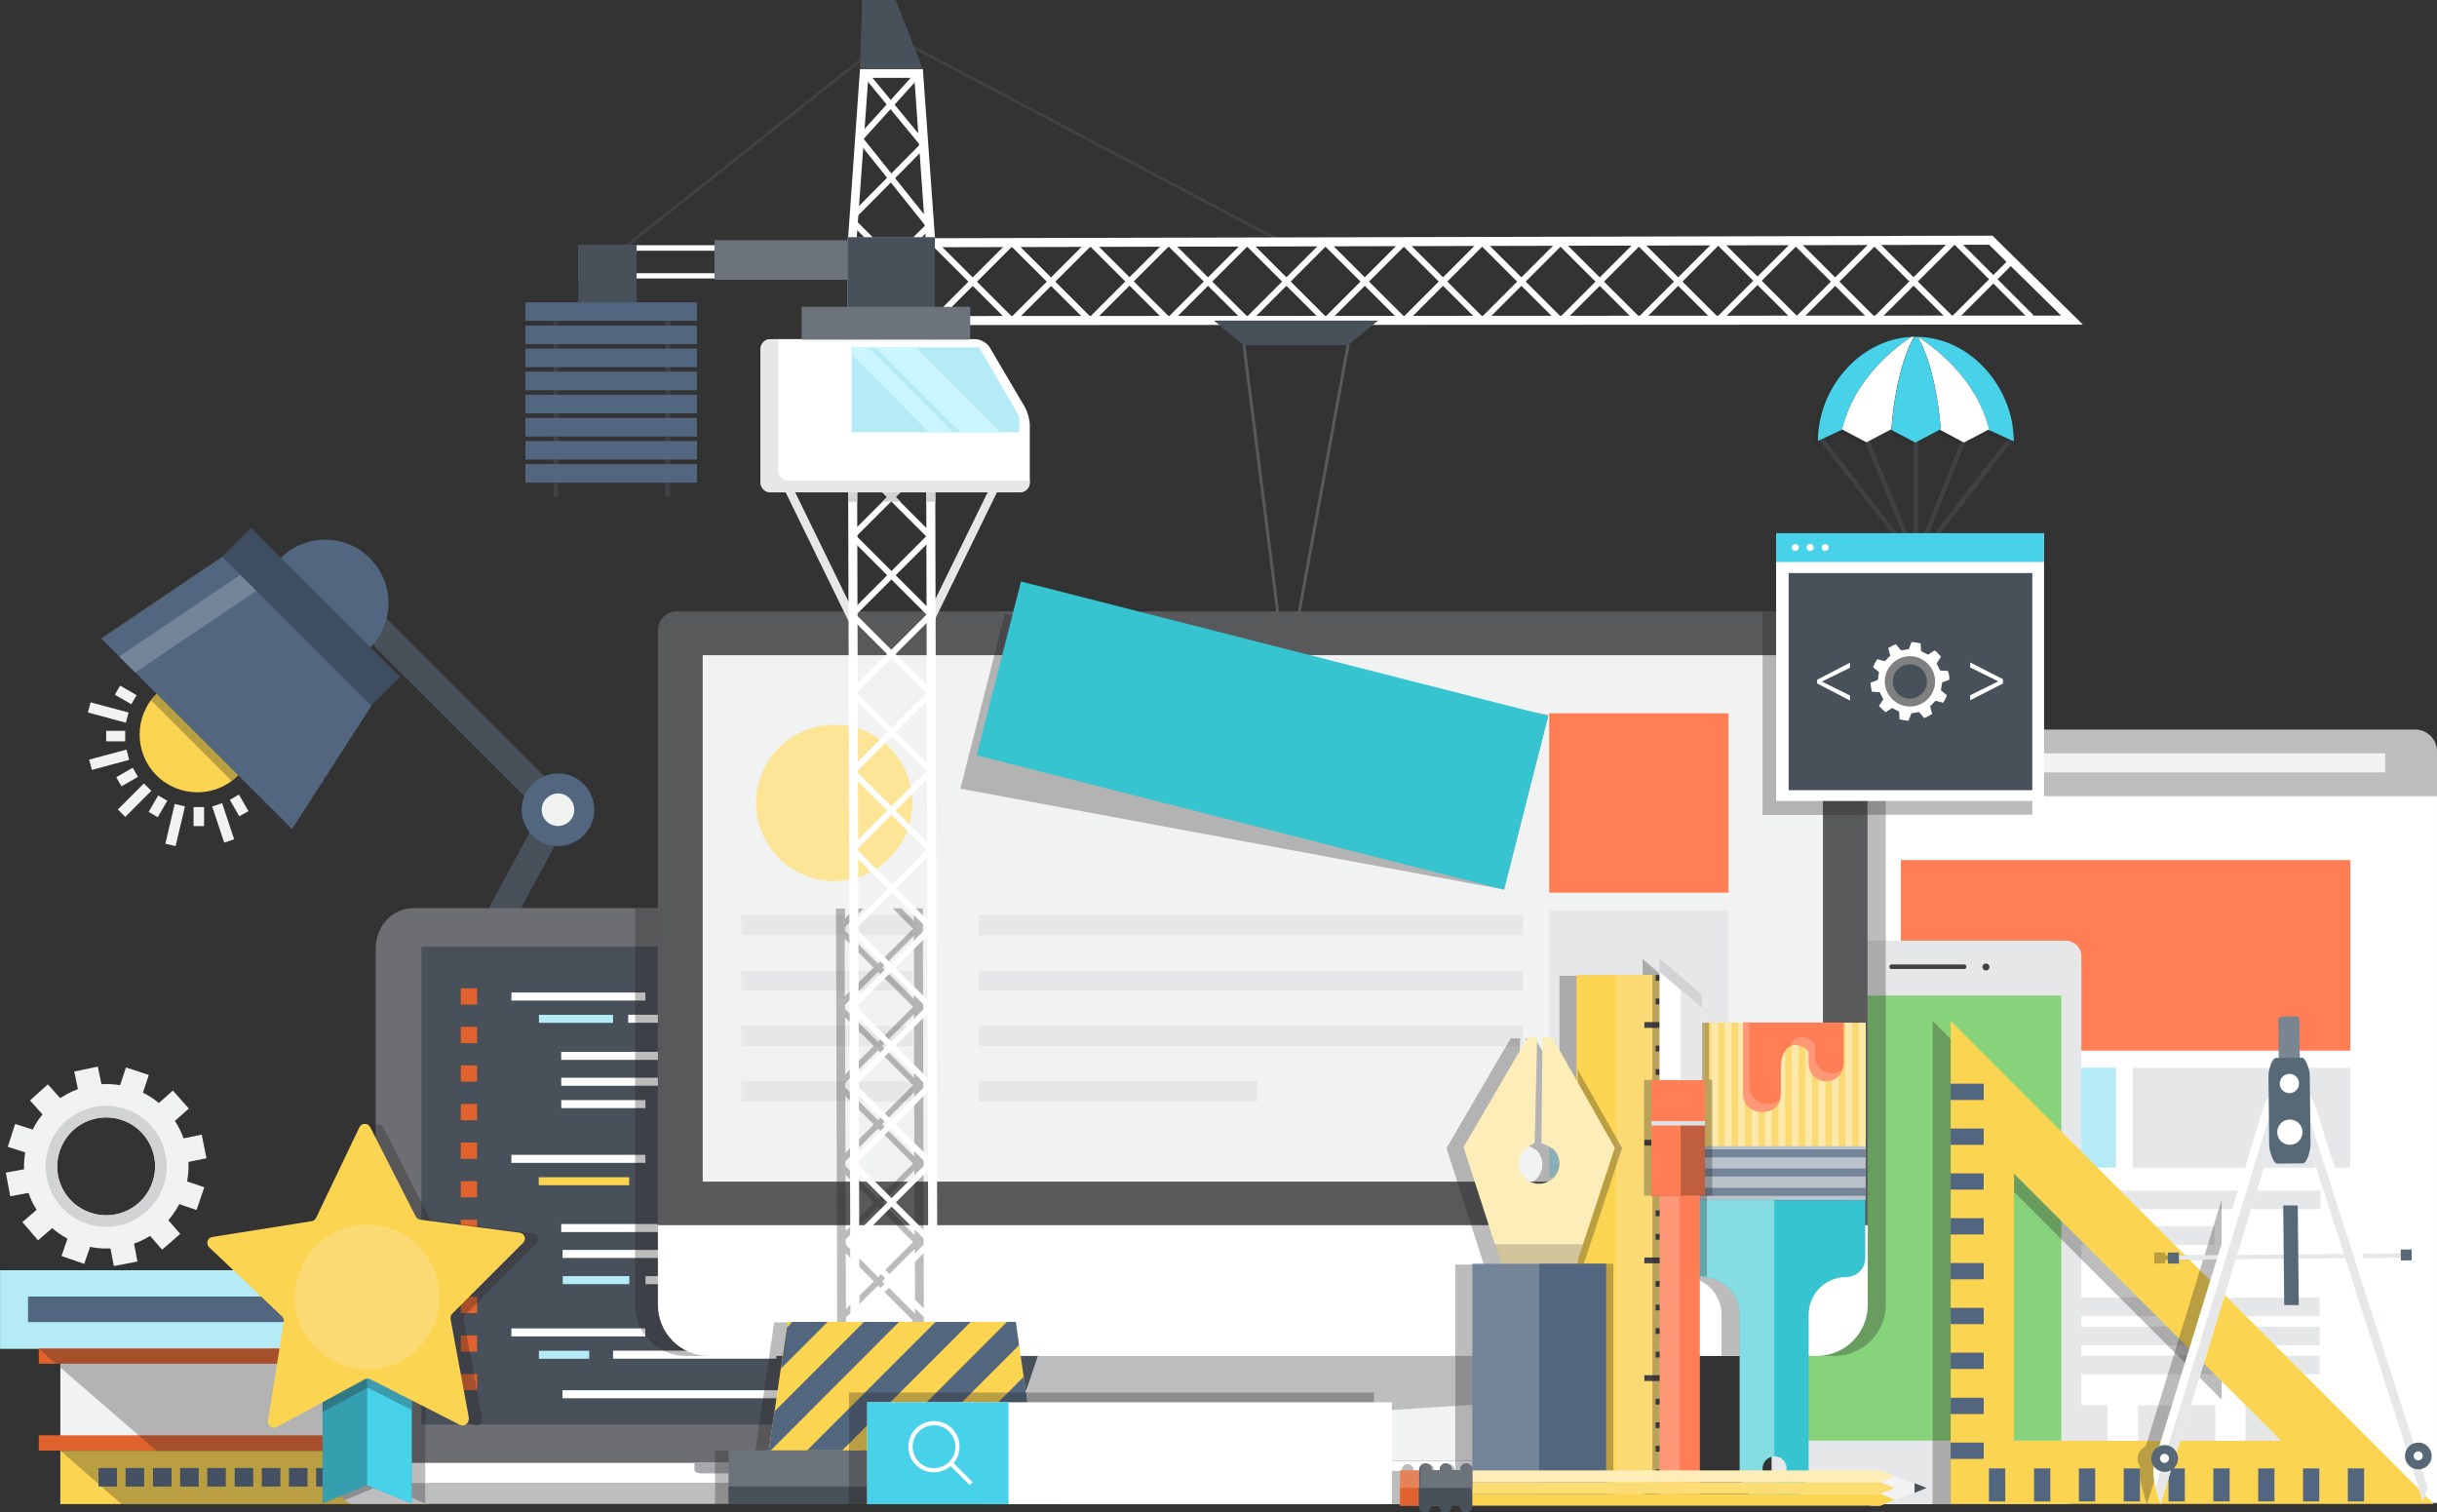 <?xml version="1.0" encoding="utf-8"?>
<!-- Generator: Adobe Illustrator 22.0.1, SVG Export Plug-In . SVG Version: 6.00 Build 0)  -->
<svg version="1.1" id="图层_1" xmlns="http://www.w3.org/2000/svg" xmlns:xlink="http://www.w3.org/1999/xlink" x="0px" y="0px"
	 viewBox="0 0 973.1 603.9" style="enable-background:new 0 0 973.1 603.9;" xml:space="preserve">
<rect x="0" y="0" width="973.1" height="603.9" fill="#333333" stroke="none"/>
<style type="text/css">
	.st0{fill:#FFFFFF;}
	.st1{fill:#BCBEC0;}
	.st2{fill:#FF7E55;}
	.st3{fill:#B4EBF7;}
	.st4{fill:#E6E7E8;}
	.st5{fill:#E0632F;}
	.st6{fill:#FBD451;}
	.st7{fill:#53667F;}
	.st8{fill:#F1F2F2;}
	.st9{fill:#485059;}
	.st10{opacity:0.3;fill:#231F20;}
	.st11{fill:#758599;}
	.st12{fill:#3E4D5F;}
	.st13{fill:#87D37C;}
	.st14{fill:#414042;}
	.st15{fill:#6D6E71;}
	.st16{fill:#A7A9AC;}
	.st17{fill:#58595B;}
	.st18{fill:#FDE597;}
	.st19{fill:#D1D3D4;}
	.st20{fill:#6D737A;}
	.st21{fill:#CCF6FF;}
	.st22{fill:#36C4D0;}
	.st23{fill:#FBDA73;}
	.st24{fill:#FDE9AB;}
	.st25{fill:#BAC2CC;}
	.st26{fill:#86DCE3;}
	.st27{fill:#FF9877;}
	.st28{fill:#FDEEB9;}
	.st29{opacity:0.2;fill:#231F20;}
	.st30{fill:#BF5F40;}
	.st31{fill:#DDE0E5;}
	.st32{fill:#FCDD74;}
	.st33{fill:#E68259;}
	.st34{fill:#359EAF;}
	.st35{fill:#47D2E9;}
	.st36{fill:#808080;}
	.st37{fill:#576877;}
	.st38{fill:#798692;}
</style>
<g>
	<g id="XMLID_207_">
		<path id="XMLID_260_" class="st0" d="M973.1,600.1H722.9v-297c0-2.4,1.9-4.3,4.3-4.3h241.6c2.4,0,4.3,1.9,4.3,4.3V600.1z"/>
		<path id="XMLID_259_" class="st1" d="M973.1,317.9V300c0-4.8-3.9-8.7-8.7-8.7H731.6c-4.8,0-8.7,3.9-8.7,8.7v17.9H973.1z"/>
		<rect id="XMLID_258_" x="759" y="343.4" class="st2" width="179.5" height="76.1"/>
		<rect id="XMLID_257_" x="759" y="426.3" class="st3" width="85.9" height="39.9"/>
		
			<rect id="XMLID_256_" x="851.5" y="426.3" transform="matrix(-1 -1.224647e-16 1.224647e-16 -1 1789.98 892.575)" class="st4" width="86.9" height="39.9"/>
		<g id="XMLID_254_">
			<rect id="XMLID_255_" x="776.5" y="475.4" class="st4" width="150.1" height="7.4"/>
		</g>
		<g id="XMLID_252_">
			<rect id="XMLID_253_" x="776.1" y="518.1" class="st4" width="150.1" height="7.4"/>
		</g>
		<g id="XMLID_250_">
			<rect id="XMLID_251_" x="776.1" y="529.7" class="st4" width="150.1" height="7.4"/>
		</g>
		<g id="XMLID_248_">
			<rect id="XMLID_249_" x="776.1" y="541.3" class="st4" width="150.1" height="7.4"/>
		</g>
		<g id="XMLID_246_">
			<rect id="XMLID_247_" x="818" y="489.6" class="st4" width="66.3" height="7.4"/>
		</g>
		<path id="XMLID_245_" class="st5" d="M748.1,304.5c0,1.6-1.3,2.9-2.9,2.9c-1.6,0-2.9-1.3-2.9-2.9c0-1.6,1.3-2.9,2.9-2.9
			C746.8,301.5,748.1,302.8,748.1,304.5z"/>
		<path id="XMLID_231_" class="st6" d="M765.1,304.5c0,1.6-1.3,2.9-2.9,2.9c-1.6,0-2.9-1.3-2.9-2.9c0-1.6,1.3-2.9,2.9-2.9
			C763.8,301.5,765.1,302.8,765.1,304.5z"/>
		<path id="XMLID_261_" class="st7" d="M780.6,304.5c0,1.6-1.3,2.9-2.9,2.9c-1.6,0-2.9-1.3-2.9-2.9c0-1.6,1.3-2.9,2.9-2.9
			C779.3,301.5,780.6,302.8,780.6,304.5z"/>
		<rect id="XMLID_262_" x="788.6" y="300.8" class="st8" width="163.8" height="7.6"/>
		<rect id="XMLID_263_" x="767.8" y="561.1" class="st4" width="30.9" height="30.9"/>
		<rect id="XMLID_264_" x="810.7" y="561.1" class="st4" width="30.9" height="30.9"/>
		<rect id="XMLID_265_" x="853.7" y="561.1" class="st4" width="30.9" height="30.9"/>
		<rect id="XMLID_266_" x="896.6" y="561.1" class="st4" width="30.9" height="30.9"/>
	</g>
	<g>
		<g id="XMLID_814_">
			
				<rect id="XMLID_820_" x="172.1" y="214.6" transform="matrix(0.707 -0.707 0.707 0.707 -144.728 207.205)" class="st9" width="11.3" height="127.4"/>
		</g>
		<g id="XMLID_818_">
			<polygon id="XMLID_819_" class="st9" points="167.6,437.6 227.8,326 217.8,320.7 154.7,437.7 			"/>
		</g>
		<g id="XMLID_790_">
			<path id="XMLID_760_" class="st6" d="M62.5,277c-9,9-9,23.6,0,32.6c9,9,23.6,9,32.6,0c9-9,9-23.6,0-32.6
				C86.1,268,71.5,268,62.5,277z"/>
			<path id="XMLID_761_" class="st7" d="M112,222.9c9.9-9.9,25.9-9.9,35.7,0c9.9,9.9,9.9,25.9,0,35.7L112,222.9z"/>
			<path id="XMLID_766_" class="st10" d="M62.5,277c9-9,23.6-9,32.6,0c9,9,9,23.6,0,32.6c-0.8,0.8-1.7,1.5-2.6,2.2l-32.1-32.1
				C61,278.7,61.7,277.8,62.5,277z"/>
			<polygon id="XMLID_759_" class="st7" points="40.4,254.9 116.6,331 148.5,281.5 89.1,222.1 			"/>
			<polygon id="XMLID_764_" class="st11" points="96.3,229.3 102.7,235.7 54,268.5 47.6,262.1 			"/>
			<g id="XMLID_789_">
				<g id="XMLID_806_">
					
						<rect id="XMLID_812_" x="48.2" y="273.7" transform="matrix(0.501 -0.865 0.865 0.501 -215.04 181.964)" class="st8" width="4.2" height="7.6"/>
				</g>
				<g id="XMLID_805_">
					
						<rect id="XMLID_811_" x="41.1" y="276.5" transform="matrix(0.259 -0.966 0.966 0.259 -242.651 252.577)" class="st8" width="4.2" height="15.7"/>
				</g>
				<g id="XMLID_804_">
					<rect id="XMLID_810_" x="42.4" y="291.8" class="st8" width="7.6" height="4.2"/>
				</g>
				<g id="XMLID_803_">
					<polygon id="XMLID_809_" class="st8" points="36.7,307.4 51.6,303.4 50.5,299.3 35.6,303.3 					"/>
				</g>
				<g id="XMLID_802_">
					
						<rect id="XMLID_808_" x="47" y="308" transform="matrix(0.867 -0.499 0.499 0.867 -148.025 66.748)" class="st8" width="7.6" height="4.2"/>
				</g>
				<g id="XMLID_801_">
					
						<rect id="XMLID_807_" x="46.2" y="317.3" transform="matrix(0.707 -0.708 0.708 0.707 -210.256 131.585)" class="st8" width="14.7" height="4.2"/>
				</g>
				<g id="XMLID_800_">
					
						<rect id="XMLID_795_" x="59.2" y="319.8" transform="matrix(0.501 -0.866 0.866 0.501 -247.248 215.234)" class="st8" width="7.6" height="4.2"/>
				</g>
				<g id="XMLID_799_">
					
						<rect id="XMLID_794_" x="61.8" y="327.3" transform="matrix(0.23 -0.973 0.973 0.23 -266.652 321.715)" class="st8" width="16.3" height="4.2"/>
				</g>
				<g id="XMLID_798_">
					
						<rect id="XMLID_793_" x="75.6" y="324" transform="matrix(1.390623e-03 -1 1 1.390623e-03 -246.819 404.989)" class="st8" width="7.6" height="4.2"/>
				</g>
				<g id="XMLID_797_">
					
						<rect id="XMLID_792_" x="87.1" y="320.8" transform="matrix(0.949 -0.316 0.316 0.949 -99.31 45.105)" class="st8" width="4.2" height="15.2"/>
				</g>
				<g id="XMLID_796_">
					
						<rect id="XMLID_791_" x="93.5" y="317.7" transform="matrix(0.867 -0.498 0.498 0.867 -147.508 90.466)" class="st8" width="4.2" height="7.6"/>
				</g>
			</g>
			
				<rect id="XMLID_813_" x="116" y="204.3" transform="matrix(-0.707 0.707 -0.707 -0.707 386.177 332.64)" class="st12" width="16.3" height="84.1"/>
		</g>
		<path id="XMLID_815_" class="st7" d="M208.3,323.3c0,8,6.5,14.5,14.5,14.5c8,0,14.5-6.5,14.5-14.5s-6.5-14.5-14.5-14.5
			C214.8,308.9,208.3,315.3,208.3,323.3z"/>
		<path id="XMLID_816_" class="st8" d="M216.3,323.3c0,3.6,2.9,6.5,6.5,6.5c3.6,0,6.5-2.9,6.5-6.5c0-3.6-2.9-6.5-6.5-6.5
			C219.2,316.9,216.3,319.8,216.3,323.3z"/>
	</g>
	<g>
		<g id="XMLID_826_">
			
				<rect id="XMLID_817_" y="507.1" transform="matrix(-1 -1.224647e-16 1.224647e-16 -1 158.73 1045.678)" class="st3" width="158.7" height="31.4"/>
			
				<rect id="XMLID_821_" x="11.2" y="517.8" transform="matrix(-1 -1.224647e-16 1.224647e-16 -1 157.283 1045.675)" class="st7" width="134.9" height="10.2"/>
		</g>
		<g id="XMLID_824_">
			<path id="XMLID_822_" class="st8" d="M24.1,576.2h117.8c7.6,0,13.8-6.2,13.8-13.8v-7c0-7.6-6.2-13.8-13.8-13.8H24.1V576.2z"/>
			<g id="XMLID_823_">
				<path id="XMLID_825_" class="st5" d="M15.5,579.2h126.3c9.3,0,16.9-7.6,16.9-16.9v-7c0-9.3-7.6-16.9-16.9-16.9H15.5v6.1h126.3
					c5.9,0,10.8,4.8,10.8,10.8v7c0,5.9-4.8,10.8-10.8,10.8H15.5V579.2z"/>
			</g>
		</g>
		<g id="XMLID_839_">
			
				<rect id="XMLID_827_" x="24.1" y="579.2" transform="matrix(-1 -1.224647e-16 1.224647e-16 -1 194.986 1179.756)" class="st6" width="146.8" height="21.3"/>
			
				<rect id="XMLID_828_" x="148" y="586.2" transform="matrix(-1 -1.224647e-16 1.224647e-16 -1 303.404 1179.755)" class="st7" width="7.4" height="7.4"/>
			
				<rect id="XMLID_829_" x="137.1" y="586.2" transform="matrix(-1 -1.224647e-16 1.224647e-16 -1 281.665 1179.755)" class="st7" width="7.4" height="7.4"/>
			
				<rect id="XMLID_830_" x="126.3" y="586.2" transform="matrix(-1 -1.224647e-16 1.224647e-16 -1 259.927 1179.755)" class="st7" width="7.4" height="7.4"/>
			
				<rect id="XMLID_831_" x="115.4" y="586.2" transform="matrix(-1 -1.224647e-16 1.224647e-16 -1 238.189 1179.755)" class="st7" width="7.4" height="7.4"/>
			
				<rect id="XMLID_832_" x="104.5" y="586.2" transform="matrix(-1 -1.224647e-16 1.224647e-16 -1 216.45 1179.755)" class="st7" width="7.4" height="7.4"/>
			
				<rect id="XMLID_833_" x="93.6" y="586.2" transform="matrix(-1 -1.224647e-16 1.224647e-16 -1 194.71 1179.755)" class="st7" width="7.4" height="7.4"/>
			
				<rect id="XMLID_834_" x="82.8" y="586.2" transform="matrix(-1 -1.224647e-16 1.224647e-16 -1 172.97 1179.755)" class="st7" width="7.4" height="7.4"/>
			
				<rect id="XMLID_835_" x="71.9" y="586.2" transform="matrix(-1 -1.224647e-16 1.224647e-16 -1 151.232 1179.755)" class="st7" width="7.4" height="7.4"/>
			
				<rect id="XMLID_836_" x="61" y="586.2" transform="matrix(-1 -1.224647e-16 1.224647e-16 -1 129.495 1179.755)" class="st7" width="7.4" height="7.4"/>
			
				<rect id="XMLID_837_" x="50.2" y="586.2" transform="matrix(-1 -1.224647e-16 1.224647e-16 -1 107.755 1179.755)" class="st7" width="7.4" height="7.4"/>
			
				<rect id="XMLID_838_" x="39.3" y="586.2" transform="matrix(-1 -1.224647e-16 1.224647e-16 -1 86.015 1179.755)" class="st7" width="7.4" height="7.4"/>
		</g>
		<path id="XMLID_846_" class="st10" d="M141.8,538.5c9.3,0,16.9,7.6,16.9,16.9v7c0,9.3-7.6,16.9-16.9,16.9H62.5l-38.4-33.3v-1.3
			h-1.5l-7-6.1H141.8z"/>
		<polygon id="XMLID_843_" class="st10" points="170.9,579.2 170.9,600.6 48.6,600.6 24.1,579.2 24.2,579.2 		"/>
	</g>
	<g id="XMLID_76_">
		<path id="XMLID_80_" class="st4" d="M824.9,600.6H713.6c-3.4,0-6.2-2.8-6.2-6.2V381.8c0-3.4,2.8-6.2,6.2-6.2h111.3
			c3.4,0,6.2,2.8,6.2,6.2v212.6C831.1,597.8,828.3,600.6,824.9,600.6z"/>
		<rect id="XMLID_79_" x="715.6" y="397.5" class="st13" width="107.5" height="177.7"/>
		<path id="XMLID_78_" class="st14" d="M794.4,386.1c0,0.8-0.6,1.4-1.4,1.4c-0.8,0-1.4-0.6-1.4-1.4c0-0.8,0.6-1.4,1.4-1.4
			C793.8,384.7,794.4,385.3,794.4,386.1z"/>
		<path id="XMLID_77_" class="st14" d="M784.3,386.9h-29c-0.5,0-0.9-0.4-0.9-0.9l0,0c0-0.5,0.4-0.9,0.9-0.9h29
			c0.5,0,0.9,0.4,0.9,0.9l0,0C785.2,386.6,784.8,386.9,784.3,386.9z"/>
	</g>
	<g id="XMLID_853_">
		<path id="XMLID_852_" class="st15" d="M533,568.2c0,8.8,0,16.1,0,16.1H150c0,0,0-7.2,0-16.1V378.6c0-8.9,6.8-16,15.1-16h352.9
			c8.3,0,15.1,7.2,15.1,16V568.2z"/>
		<rect id="XMLID_851_" x="168.3" y="378" class="st9" width="346.5" height="190.8"/>
		<path id="XMLID_845_" class="st0" d="M550.7,586.6c0-1.4-1.1-2.5-2.5-2.5H134.9c-1.4,0-2.5,1.1-2.5,2.5l0.1,5.7h418.1L550.7,586.6
			z"/>
		<path id="XMLID_844_" class="st1" d="M132.4,592.3l4.4,5.7c1.4,1.6,2.3,2.5,4.5,2.5h400.9c1.4,0,2.5-0.8,3.8-2.5l4.4-5.7H132.4z"
			/>
		<path id="XMLID_840_" class="st16" d="M277.3,584v2.9c0,0.8,1.3,1.4,2.8,1.4h110.6c1.6,0,2.8-0.6,2.8-1.4V584H277.3z"/>
		<rect id="XMLID_218_" x="184" y="394.6" class="st5" width="6.5" height="6.5"/>
		<rect id="XMLID_232_" x="184" y="410" class="st5" width="6.5" height="6.5"/>
		<rect id="XMLID_233_" x="184" y="425.4" class="st5" width="6.5" height="6.5"/>
		<rect id="XMLID_234_" x="184" y="440.8" class="st5" width="6.5" height="6.5"/>
		<rect id="XMLID_235_" x="184" y="456.2" class="st5" width="6.5" height="6.5"/>
		<rect id="XMLID_236_" x="184" y="471.6" class="st5" width="6.5" height="6.5"/>
		<rect id="XMLID_237_" x="184" y="487" class="st5" width="6.5" height="6.5"/>
		<rect id="XMLID_243_" x="184" y="502.4" class="st5" width="6.5" height="6.5"/>
		<rect id="XMLID_244_" x="184" y="517.8" class="st5" width="6.5" height="6.5"/>
		<rect id="XMLID_271_" x="184" y="533.2" class="st5" width="6.5" height="6.5"/>
		<rect id="XMLID_277_" x="184" y="548.6" class="st5" width="6.5" height="6.5"/>
		<rect id="XMLID_278_" x="204.2" y="396.3" class="st0" width="53.5" height="3.2"/>
		<rect id="XMLID_295_" x="204.2" y="461.1" class="st0" width="53.5" height="3.2"/>
		
			<rect id="XMLID_296_" x="262.9" y="461.1" transform="matrix(-1 -1.224647e-16 1.224647e-16 -1 536.98 925.413)" class="st3" width="11.1" height="3.2"/>
		<rect id="XMLID_279_" x="215.2" y="405.2" class="st3" width="29.6" height="3.2"/>
		
			<rect id="XMLID_280_" x="250.8" y="405.2" transform="matrix(-1 -1.224647e-16 1.224647e-16 -1 537.746 813.571)" class="st0" width="36.1" height="3.2"/>
		
			<rect id="XMLID_297_" x="215.2" y="470" transform="matrix(-1 -1.224647e-16 1.224647e-16 -1 466.425 943.241)" class="st6" width="36.1" height="3.2"/>
		<rect id="XMLID_309_" x="204.2" y="530.4" class="st0" width="53.5" height="3.2"/>
		
			<rect id="XMLID_308_" x="268.5" y="530.4" transform="matrix(-1 -1.224647e-16 1.224647e-16 -1 562.355 1063.999)" class="st6" width="25.3" height="3.2"/>
		
			<rect id="XMLID_307_" x="215.2" y="539.3" transform="matrix(-1 -1.224647e-16 1.224647e-16 -1 450.481 1081.829)" class="st3" width="20.1" height="3.2"/>
		<rect id="XMLID_310_" x="244.8" y="539.3" class="st0" width="65.2" height="3.2"/>
		<rect id="XMLID_311_" x="224.6" y="555.1" class="st0" width="153.6" height="3.2"/>
		
			<rect id="XMLID_38_" x="381.7" y="555.1" transform="matrix(-1 -1.224647e-16 1.224647e-16 -1 778.691 1113.437)" class="st6" width="15.4" height="3.2"/>
		
			<rect id="XMLID_313_" x="400.7" y="555.1" transform="matrix(-1 -1.224647e-16 1.224647e-16 -1 879.675 1113.437)" class="st0" width="78.3" height="3.2"/>
		
			<rect id="XMLID_281_" x="224.1" y="420" transform="matrix(-1 -1.224647e-16 1.224647e-16 -1 501.386 843.188)" class="st0" width="53.2" height="3.2"/>
		
			<rect id="XMLID_298_" x="224.1" y="488.6" transform="matrix(-1 -1.224647e-16 1.224647e-16 -1 501.386 980.523)" class="st0" width="53.2" height="3.2"/>
		
			<rect id="XMLID_302_" x="224.6" y="499.1" transform="matrix(-1 -1.224647e-16 1.224647e-16 -1 550.453 1001.378)" class="st0" width="101.2" height="3.2"/>
		<rect id="XMLID_303_" x="329.5" y="499.1" class="st0" width="26.1" height="3.2"/>
		
			<rect id="XMLID_304_" x="360.8" y="499.1" transform="matrix(-1 -1.224647e-16 1.224647e-16 -1 796.318 1001.378)" class="st0" width="74.8" height="3.2"/>
		
			<rect id="XMLID_305_" x="224.6" y="509.5" transform="matrix(-1 -1.224647e-16 1.224647e-16 -1 475.89 1022.231)" class="st3" width="26.6" height="3.2"/>
		
			<rect id="XMLID_306_" x="257.7" y="509.5" transform="matrix(-1 -1.224647e-16 1.224647e-16 -1 549.755 1022.231)" class="st0" width="34.3" height="3.2"/>
		<rect id="XMLID_299_" x="282.5" y="488.6" class="st0" width="31.5" height="3.2"/>
		
			<rect id="XMLID_300_" x="319.2" y="488.6" transform="matrix(-1 -1.224647e-16 1.224647e-16 -1 653.406 980.523)" class="st0" width="15.1" height="3.2"/>
		<rect id="XMLID_301_" x="341.2" y="488.6" class="st6" width="28.8" height="3.2"/>
		
			<rect id="XMLID_314_" x="381.7" y="488.6" transform="matrix(-1 -1.224647e-16 1.224647e-16 -1 862.667 980.523)" class="st0" width="99.3" height="3.2"/>
		
			<rect id="XMLID_290_" x="224.1" y="430.3" transform="matrix(-1 -1.224647e-16 1.224647e-16 -1 542.606 863.817)" class="st0" width="94.4" height="3.2"/>
		<rect id="XMLID_291_" x="325.8" y="430.3" class="st0" width="52.3" height="3.2"/>
		<rect id="XMLID_282_" x="284.2" y="420" class="st6" width="9.6" height="3.2"/>
		
			<rect id="XMLID_283_" x="300.7" y="420" transform="matrix(-1 -1.224647e-16 1.224647e-16 -1 662.147 843.188)" class="st0" width="60.8" height="3.2"/>
		
			<rect id="XMLID_292_" x="224.1" y="439.2" transform="matrix(-1 -1.224647e-16 1.224647e-16 -1 481.823 881.649)" class="st0" width="33.6" height="3.2"/>
		<rect id="XMLID_293_" x="265.4" y="439.2" class="st6" width="40.5" height="3.2"/>
		
			<rect id="XMLID_294_" x="311.6" y="439.2" transform="matrix(-1 -1.224647e-16 1.224647e-16 -1 722.12 881.649)" class="st0" width="98.9" height="3.2"/>
		<rect id="XMLID_288_" x="368.6" y="420" class="st0" width="54.3" height="3.2"/>
		
			<rect id="XMLID_289_" x="428.1" y="420" transform="matrix(-1 -1.224647e-16 1.224647e-16 -1 899.266 843.188)" class="st3" width="43.1" height="3.2"/>
	</g>
	<path class="st10" d="M753,520.9v-25.7v-6.1V291.8h-59.5c-4.8,0-8.7,3.9-8.7,8.7v3.1v14.8v223h47.8
		C743.9,541.3,753,532.2,753,520.9z"/>
	<g>
		<path class="st10" d="M400,378.6c0-8.9-6.8-16-15.1-16H253.6v126.6v6.1v25.7c0,11.3,9.1,20.4,20.4,20.4h126V378.6z"/>
		<path class="st10" d="M413.2,598l4.4-5.7l0.1-5.7c0-1.4-1.1-2.5-2.5-2.5H400c0-1.1,0-7.8,0-15.8v-10.8l-8.9,25.7h-9.3v17.4h27.4
			C410.7,600.6,411.8,599.8,413.2,598z"/>
	</g>
	<g>
		<g id="XMLID_13_">
			<polygon id="XMLID_1519_" class="st8" points="608.2,583.2 400.2,583.2 426.9,505.6 582.5,505.6 			"/>
			<polygon id="XMLID_1516_" class="st1" points="403.9,572.9 600.1,560.1 583.4,509.9 425,509.9 			"/>
			<path id="XMLID_17_" class="st17" d="M745.8,251.7c0-4.2-3.4-7.6-7.6-7.6H270.3c-4.2,0-7.6,3.4-7.6,7.6v243.6
				c0,4.2,3.4,7.6,7.6,7.6h467.8c4.2,0,7.6-3.4,7.6-7.6V251.7z"/>
			<path id="XMLID_16_" class="st0" d="M745.8,489.2v31.8c0,11.3-9.1,20.4-20.4,20.4H283.1c-11.3,0-20.4-9.1-20.4-20.4v-31.8H745.8z
				"/>
			<rect id="XMLID_15_" x="280.6" y="261.6" class="st8" width="447.3" height="210.2"/>
			<rect id="XMLID_14_" x="390.9" y="583.2" class="st0" width="225.3" height="17.4"/>
		</g>
		<rect x="618.6" y="284.8" class="st2" width="71.6" height="71.6"/>
		<rect x="618.6" y="363.7" class="st4" width="71.6" height="71.6"/>
		<rect x="390.9" y="365.3" class="st4" width="217.3" height="8.1"/>
		<rect x="390.9" y="387.5" class="st4" width="217.3" height="8.1"/>
		<rect x="390.9" y="409.6" class="st4" width="217.3" height="8.1"/>
		<rect x="390.9" y="431.7" class="st4" width="111.1" height="8.1"/>
		<rect x="296" y="365.3" class="st4" width="68.4" height="8.1"/>
		<rect x="296" y="387.5" class="st4" width="68.4" height="8.1"/>
		<rect x="296" y="409.6" class="st4" width="68.4" height="8.1"/>
		<rect x="296" y="431.7" class="st4" width="68.4" height="8.1"/>
		<rect x="618.6" y="442.6" class="st3" width="71.6" height="27.4"/>
		<path class="st18" d="M364.3,320.6c0,17.3-14,31.2-31.2,31.2c-17.3,0-31.2-14-31.2-31.2c0-17.3,14-31.2,31.2-31.2
			C350.4,289.3,364.3,303.3,364.3,320.6z"/>
	</g>
	<path class="st10" d="M422.3,579.1h-14.7l-3.3-22.4l-1-6.9l-3.2-21.9h-3.4h-14.5h-13.3l-0.4-165.2h-3.6l0,5l-5-5h-3.4l8.1,8.1
		l-14,14l-13.2-13.2l0-1.4l7.4-7.4h-3.4l-4,4l0-4h-3.6l0.4,132.5l0,0l0,0l0,1.7l0,0l0,0l0.1,29.5l-0.1,0.1l0.1,0.1l0,1.3H325h-14
		h-1.9l-0.3,2.2l0,0l-2.4,16.4l-2.5,17l-2.3,15.6l0,0h-16.1v14.4v7.1h136.9v-7.1V579.1z M365.2,493.2l-13-13l12.9-12.9L365.2,493.2z
		 M365.1,461.8l-12.9-12.9l12.8-12.8L365.1,461.8z M365,430.4l-12.8-12.8l12.7-12.7L365,430.4z M364.9,373.7L365,399l-12.7-12.7
		L364.9,373.7z M337.3,374.8l11.5,11.5l-11.5,11.5L337.3,374.8z M337.4,401.2l13.2-13.2l14,14l-14,14l-13.2-13.2L337.4,401.2z
		 M337.4,406.2l11.5,11.4L337.5,429L337.4,406.2z M337.5,432.4l13.1-13.1l14,14l-14,14l-13.1-13.1L337.5,432.4z M337.5,437.6
		l11.4,11.4l-11.3,11.3L337.5,437.6z M337.6,463.6l13-13l14,14l-14,14l-13-13L337.6,463.6z M337.6,469l11.3,11.3l-11.2,11.2
		L337.6,469z M337.7,494.8l12.9-12.9l14,14l-14,14L337.7,497L337.7,494.8z M337.7,500.4l11.2,11.2l-11.1,11.1L337.7,500.4z
		 M363.9,527.8h-10.3h-14h-1.8l0-1.7l12.8-12.8l14,14L363.9,527.8z M352.3,511.6l13-13l0.1,26L352.3,511.6z"/>
	<g>
		<path class="st14" d="M512.8,273.3l0.1,12.8l0.8-0.8c-2,0-3.9,0.6-5.5,1.7c-0.8,0.5-1.6,1.3-2.1,2c-0.6,0.8-1.1,1.6-1.5,2.5
			c-0.4,0.9-0.6,1.9-0.7,2.8c-0.1,1,0,1.9,0.2,2.9c0.4,1.9,1.3,3.6,2.8,5c0.6,0.6,1.5,1.2,2.3,1.7c0.9,0.4,1.8,0.7,2.7,0.9
			c0.9,0.2,1.9,0.2,2.8,0.1c1-0.1,1.9-0.4,2.8-0.7c1.7-0.7,3.2-2,4.3-3.6c1-1.6,1.6-3.5,1.6-5.3h-0.7c0,1.7-0.6,3.4-1.5,4.9
			c-1,1.4-2.4,2.5-4,3.2c-0.8,0.3-1.6,0.5-2.5,0.6c-0.9,0.1-1.7,0-2.6-0.2c-1.7-0.4-3.2-1.2-4.4-2.4c-1.1-1.2-2-2.8-2.3-4.4
			c-0.1-0.8-0.2-1.7-0.1-2.5c0.1-0.8,0.3-1.6,0.6-2.4c0.3-0.8,0.8-1.5,1.3-2.1c0.6-0.7,1.2-1.2,1.9-1.7c1.4-0.9,3-1.4,4.7-1.4l0.8,0
			l0-0.8l0.1-12.8H512.8z"/>
		<g>
			<rect x="265.7" y="124.4" class="st14" width="1.9" height="74"/>
			<rect x="221" y="124.4" class="st14" width="1.9" height="74"/>
			<g>
				<polygon class="st14" points="243.4,104.2 356.1,14.9 513.4,98.1 513.9,97 355.9,13.5 355.6,13.7 242.7,103.3 				"/>
			</g>
			<polygon class="st4" points="372.6,248.8 399.1,194.5 397.2,190.8 370.6,245.1 			"/>
			<g>
				<polygon class="st4" points="339.2,248.8 341.2,245.1 314.7,190.8 312.7,194.5 				"/>
			</g>
			<g>
				<polygon class="st0" points="339.8,600.6 343.4,600.5 342,98.5 369.6,98.5 370.9,600.6 374.5,600.5 373.2,94.9 338.4,94.9 				
					"/>
			</g>
			<g>
				<path class="st0" d="M338.4,95.2l456.5-1.1h0.7l36.1,35.5l-493.3,0.2V95.2z M794.2,97.7L342,98.8v27.4L823,126L794.2,97.7z"/>
			</g>
			<g>
				<path class="st0" d="M343.4,27.6h25.1l5.1,71h-35.2L343.4,27.6z M365.1,31.1h-18.4l-4.6,63.8h27.5L365.1,31.1z"/>
			</g>
			<g>
				
					<rect x="354.8" y="301.5" transform="matrix(0.707 -0.707 0.707 0.707 -124.611 346.466)" class="st0" width="2.4" height="44.3"/>
			</g>
			<g>
				
					<rect x="333.9" y="322.5" transform="matrix(0.707 -0.707 0.707 0.707 -124.61 346.488)" class="st0" width="44.3" height="2.4"/>
			</g>
			<g>
				
					<rect x="354.8" y="332.9" transform="matrix(0.707 -0.708 0.708 0.707 -146.749 356.079)" class="st0" width="2.4" height="44.3"/>
			</g>
			<g>
				
					<rect x="333.9" y="353.8" transform="matrix(0.707 -0.707 0.707 0.707 -146.75 355.712)" class="st0" width="44.3" height="2.4"/>
			</g>
			<g>
				
					<rect x="354.8" y="364.2" transform="matrix(0.707 -0.707 0.707 0.707 -168.902 365.097)" class="st0" width="2.4" height="44.3"/>
			</g>
			<g>
				
					<rect x="333.9" y="385.1" transform="matrix(0.707 -0.707 0.707 0.707 -168.892 364.859)" class="st0" width="44.3" height="2.4"/>
			</g>
			<g>
				
					<rect x="354.8" y="395.5" transform="matrix(0.707 -0.707 0.707 0.707 -191.04 374.132)" class="st0" width="2.4" height="44.3"/>
			</g>
			<g>
				
					<rect x="333.9" y="416.4" transform="matrix(0.707 -0.707 0.707 0.707 -191.027 373.97)" class="st0" width="44.3" height="2.4"/>
			</g>
			<g>
				
					<rect x="354.8" y="426.8" transform="matrix(0.707 -0.707 0.707 0.707 -213.163 383.137)" class="st0" width="2.4" height="44.3"/>
			</g>
			<g>
				
					<rect x="333.9" y="447.7" transform="matrix(0.707 -0.707 0.707 0.707 -213.166 383.164)" class="st0" width="44.3" height="2.4"/>
			</g>
			<g>
				
					<rect x="354.8" y="458.1" transform="matrix(0.705 -0.709 0.709 0.705 -235.528 393.84)" class="st0" width="2.4" height="44.3"/>
			</g>
			<g>
				
					<rect x="333.9" y="479" transform="matrix(0.707 -0.707 0.707 0.707 -235.318 392.416)" class="st0" width="44.3" height="2.4"/>
			</g>
			<g>
				
					<rect x="354.8" y="489.4" transform="matrix(0.708 -0.707 0.707 0.708 -257.377 401.112)" class="st0" width="2.4" height="44.3"/>
			</g>
			<g>
				
					<rect x="333.9" y="510.4" transform="matrix(0.707 -0.707 0.707 0.707 -257.451 401.522)" class="st0" width="44.3" height="2.4"/>
			</g>
			<g>
				
					<rect x="354.8" y="520.7" transform="matrix(0.707 -0.707 0.707 0.707 -279.659 411.018)" class="st0" width="2.4" height="44.3"/>
			</g>
			<g>
				
					<rect x="333.9" y="541.7" transform="matrix(0.707 -0.707 0.707 0.707 -279.587 410.673)" class="st0" width="44.3" height="2.4"/>
			</g>
			<g>
				
					<rect x="354.8" y="552" transform="matrix(0.708 -0.706 0.706 0.708 -301.585 419.246)" class="st0" width="2.4" height="44.3"/>
			</g>
			<g>
				
					<rect x="333.9" y="573" transform="matrix(0.707 -0.707 0.707 0.707 -301.728 419.851)" class="st0" width="44.3" height="2.4"/>
			</g>
			<g>
				
					<rect x="354.8" y="270.2" transform="matrix(0.708 -0.707 0.707 0.708 -102.492 337.105)" class="st0" width="2.4" height="44.3"/>
			</g>
			<g>
				
					<rect x="333.9" y="291.2" transform="matrix(0.707 -0.707 0.707 0.707 -102.463 337.395)" class="st0" width="44.3" height="2.4"/>
			</g>
			<g>
				
					<rect x="354.8" y="238.9" transform="matrix(0.707 -0.707 0.707 0.707 -80.305 328.32)" class="st0" width="2.4" height="44.3"/>
			</g>
			<g>
				
					<rect x="333.9" y="259.9" transform="matrix(0.707 -0.707 0.707 0.707 -80.325 328.188)" class="st0" width="44.3" height="2.4"/>
			</g>
			<g>
				
					<rect x="354.8" y="207.6" transform="matrix(0.707 -0.707 0.707 0.707 -58.209 318.911)" class="st0" width="2.4" height="44.3"/>
			</g>
			<g>
				
					<rect x="333.9" y="228.5" transform="matrix(0.707 -0.707 0.707 0.707 -58.184 319.024)" class="st0" width="44.3" height="2.4"/>
			</g>
			<g>
				
					<rect x="354.8" y="176.3" transform="matrix(0.707 -0.707 0.707 0.707 -35.994 310.013)" class="st0" width="2.4" height="44.3"/>
			</g>
			<g>
				
					<rect x="333.9" y="197.2" transform="matrix(0.707 -0.707 0.707 0.707 -36.031 309.884)" class="st0" width="44.3" height="2.4"/>
			</g>
			<g>
				
					<rect x="355.4" y="82.4" transform="matrix(0.708 -0.706 0.706 0.708 30.316 282.314)" class="st0" width="2.4" height="44.3"/>
			</g>
			<g>
				
					<rect x="334.8" y="104.1" transform="matrix(0.707 -0.707 0.707 0.707 29.768 282.467)" class="st0" width="42" height="2.4"/>
			</g>
			<g>
				
					<rect x="356" y="50.6" transform="matrix(0.781 -0.625 0.625 0.781 32.67 239.115)" class="st0" width="2.4" height="44.8"/>
			</g>
			<g>
				
					<rect x="334.6" y="71" transform="matrix(0.704 -0.711 0.711 0.704 53.802 273.379)" class="st0" width="40.2" height="2.4"/>
			</g>
			<g>
				
					<rect x="356" y="25.5" transform="matrix(0.772 -0.636 0.636 0.772 53.71 237.179)" class="st0" width="2.4" height="36.6"/>
			</g>
			<g>
				
					<rect x="337.4" y="41.2" transform="matrix(0.67 -0.742 0.742 0.67 85.63 277.511)" class="st0" width="35.2" height="2.4"/>
			</g>
			<g>
				
					<rect x="387.2" y="90.2" transform="matrix(0.706 -0.708 0.708 0.706 34.603 308.093)" class="st0" width="2.4" height="44.3"/>
			</g>
			<g>
				
					<rect x="366.3" y="111.2" transform="matrix(0.707 -0.707 0.707 0.707 34.336 307.609)" class="st0" width="44.3" height="2.4"/>
			</g>
			<g>
				
					<rect x="418.5" y="90.2" transform="matrix(0.706 -0.708 0.708 0.706 43.81 330.271)" class="st0" width="2.4" height="44.3"/>
			</g>
			<g>
				
					<rect x="397.6" y="111.2" transform="matrix(0.707 -0.707 0.707 0.707 43.493 329.723)" class="st0" width="44.3" height="2.4"/>
			</g>
			<g>
				
					<rect x="449.9" y="90.2" transform="matrix(0.706 -0.708 0.708 0.706 53.011 352.438)" class="st0" width="2.4" height="44.3"/>
			</g>
			<g>
				
					<rect x="428.9" y="111.2" transform="matrix(0.707 -0.707 0.707 0.707 52.643 351.826)" class="st0" width="44.3" height="2.4"/>
			</g>
			<g>
				
					<rect x="481.2" y="90.2" transform="matrix(0.706 -0.708 0.708 0.706 62.204 374.591)" class="st0" width="2.4" height="44.3"/>
			</g>
			<g>
				
					<rect x="460.2" y="111.2" transform="matrix(0.707 -0.707 0.707 0.707 61.842 374.01)" class="st0" width="44.3" height="2.4"/>
			</g>
			<g>
				
					<rect x="512.5" y="90.2" transform="matrix(0.706 -0.708 0.708 0.706 71.406 396.762)" class="st0" width="2.4" height="44.3"/>
			</g>
			<g>
				
					<rect x="491.5" y="111.2" transform="matrix(0.707 -0.707 0.707 0.707 71.009 396.143)" class="st0" width="44.3" height="2.4"/>
			</g>
			<g>
				
					<rect x="543.8" y="90.2" transform="matrix(0.706 -0.708 0.708 0.706 80.607 418.929)" class="st0" width="2.4" height="44.3"/>
			</g>
			<g>
				
					<rect x="522.8" y="111.2" transform="matrix(0.707 -0.707 0.707 0.707 80.174 418.272)" class="st0" width="44.3" height="2.4"/>
			</g>
			<g>
				
					<rect x="575.1" y="90.2" transform="matrix(0.706 -0.708 0.708 0.706 89.903 441.235)" class="st0" width="2.4" height="44.3"/>
			</g>
			<g>
				
					<rect x="554.1" y="111.2" transform="matrix(0.707 -0.707 0.707 0.707 89.323 440.376)" class="st0" width="44.3" height="2.4"/>
			</g>
			<g>
				
					<rect x="606.4" y="90.2" transform="matrix(0.706 -0.708 0.708 0.706 99.114 463.418)" class="st0" width="2.4" height="44.3"/>
			</g>
			<g>
				
					<rect x="585.4" y="111.2" transform="matrix(0.707 -0.707 0.707 0.707 98.493 462.516)" class="st0" width="44.3" height="2.4"/>
			</g>
			<g>
				
					<rect x="637.7" y="90.2" transform="matrix(0.706 -0.708 0.708 0.706 108.369 485.664)" class="st0" width="2.4" height="44.3"/>
			</g>
			<g>
				
					<rect x="616.8" y="111.2" transform="matrix(0.707 -0.707 0.707 0.707 107.656 484.648)" class="st0" width="44.3" height="2.4"/>
			</g>
			<g>
				
					<rect x="669" y="90.2" transform="matrix(0.706 -0.708 0.708 0.706 117.48 507.706)" class="st0" width="2.4" height="44.3"/>
			</g>
			<g>
				
					<rect x="648.1" y="111.2" transform="matrix(0.707 -0.707 0.707 0.707 116.822 506.784)" class="st0" width="44.3" height="2.4"/>
			</g>
			<g>
				
					<rect x="700.3" y="90.2" transform="matrix(0.707 -0.708 0.708 0.707 126.317 529.375)" class="st0" width="2.4" height="44.3"/>
			</g>
			<g>
				
					<rect x="679.4" y="111.2" transform="matrix(0.707 -0.707 0.707 0.707 125.999 528.936)" class="st0" width="44.3" height="2.4"/>
			</g>
			<g>
				
					<rect x="731.7" y="90.2" transform="matrix(0.706 -0.708 0.708 0.706 136.024 552.24)" class="st0" width="2.4" height="44.3"/>
			</g>
			<g>
				
					<rect x="710.7" y="111.2" transform="matrix(0.707 -0.707 0.707 0.707 135.198 551.117)" class="st0" width="44.3" height="2.4"/>
			</g>
			<g>
				
					<rect x="763" y="90.2" transform="matrix(0.706 -0.708 0.708 0.706 144.98 574.08)" class="st0" width="2.4" height="44.3"/>
			</g>
			<g>
				
					<rect x="742" y="111.2" transform="matrix(0.707 -0.707 0.707 0.707 144.328 573.204)" class="st0" width="44.3" height="2.4"/>
			</g>
			<g>
				
					<rect x="794.3" y="88.8" transform="matrix(0.707 -0.707 0.707 0.707 154.591 594.987)" class="st0" width="2.4" height="44.3"/>
			</g>
			<g>
				
					<rect x="775.7" y="114.5" transform="matrix(0.707 -0.707 0.707 0.707 150.096 593.756)" class="st0" width="31.9" height="2.4"/>
			</g>
			<polygon class="st9" points="496.7,137.8 538.3,137.8 550.3,128 484.7,128 			"/>
			<rect x="508.8" y="265.1" class="st17" width="9.9" height="12.8"/>
			<g>
				<polygon class="st17" points="514.3,272.2 538.9,137.8 537.7,137.7 513.8,268.3 497.3,137.7 496.1,137.8 513.1,272.2 				"/>
			</g>
			<g>
				<polygon class="st19" points="338.6,139.4 342.1,139.4 342.3,200.4 338.7,200.4 				"/>
				<polygon class="st19" points="373.5,200.4 369.9,200.4 369.7,139.4 373.3,139.4 				"/>
			</g>
			<polygon class="st19" points="341.2,181.9 356,196.7 370.8,181.9 372.5,183.6 357.7,198.4 359.7,200.4 356.3,200.4 356,200.1 
				355.7,200.4 352.3,200.4 354.3,198.4 339.5,183.6 			"/>
			<path class="st0" d="M407.3,196.5h-99.7c-2.1,0-3.9-1.7-3.9-3.9v-53.3c0-2.1,1.7-3.9,3.9-3.9h81.8c2.1,0,4.7,1.5,5.8,3.3l14,23.8
				c1.1,1.8,2,5.1,2,7.2v22.8C411.2,194.8,409.4,196.5,407.3,196.5z"/>
			<path class="st4" d="M314.7,191.9c-2.1,0-3.9-1.7-3.9-3.9v-52.5h-3.2c-2.1,0-3.9,1.7-3.9,3.9v53.3c0,2.1,1.7,3.9,3.9,3.9h99.7
				c2.1,0,3.9-1.7,3.9-3.9v-0.8H314.7z"/>
			<polygon class="st3" points="407,172.6 407,166.3 391,138.7 340.1,138.7 340.1,172.6 			"/>
			<rect x="338.3" y="94.7" class="st9" width="35" height="30.8"/>
			<g>
				<path class="st0" d="M231.1,97.9H288v13.3h-56.9V97.9z M285.5,100.1h-51.9v9h51.9V100.1z"/>
			</g>
			<rect x="230.9" y="97.7" class="st9" width="23.3" height="23"/>
			<rect x="285.3" y="95.9" class="st20" width="53.2" height="15.8"/>
			<polygon class="st9" points="344.3,0 357.6,0 368.5,27.6 343.4,27.6 			"/>
			<rect x="320.1" y="122.5" class="st20" width="67.3" height="13.1"/>
			<rect x="209.8" y="120.7" class="st7" width="68.5" height="7.4"/>
			<rect x="209.8" y="130" class="st7" width="68.5" height="7.4"/>
			<rect x="209.8" y="139.2" class="st7" width="68.5" height="7.4"/>
			<rect x="209.8" y="148.4" class="st7" width="68.5" height="7.4"/>
			<rect x="209.8" y="157.6" class="st7" width="68.5" height="7.4"/>
			<rect x="209.8" y="166.9" class="st7" width="68.5" height="7.4"/>
			<rect x="209.8" y="176.1" class="st7" width="68.5" height="7.4"/>
			<rect x="209.8" y="185.3" class="st7" width="68.5" height="7.4"/>
			<polygon class="st21" points="349.6,138.7 365.6,138.7 399.3,172.4 399.2,172.6 383.5,172.6 			"/>
			<polygon class="st21" points="371,172.6 340.1,141.6 340.1,138.7 346.5,138.7 380.4,172.6 			"/>
		</g>
		<rect x="290.9" y="579.1" class="st20" width="136.9" height="21.5"/>
		<rect x="290.9" y="593.5" class="st9" width="136.9" height="7.1"/>
		<polygon class="st6" points="413,579.1 307,579.1 314.5,527.8 405.6,527.8 		"/>
		<polygon class="st7" points="311.8,546.5 330.5,527.8 316.4,527.8 314.2,530.1 		"/>
		<polygon class="st7" points="345,527.8 309.3,563.5 307,579.1 307.8,579.1 359,527.8 		"/>
		<polygon class="st7" points="322.3,579.1 336.3,579.1 387.6,527.8 373.6,527.8 		"/>
		<polygon class="st7" points="364.9,579.1 406.9,537.1 405.6,527.8 402.1,527.8 350.8,579.1 		"/>
		<polygon class="st7" points="393.4,579.1 410.5,562 408.8,549.7 379.4,579.1 		"/>
	</g>
	<polygon id="XMLID_18_" class="st10" points="600.6,355.2 383.5,314.9 401.2,245.1 618.3,285.4 	"/>
	
		<rect id="XMLID_1531_" x="395.5" y="257.9" transform="matrix(0.969 0.247 -0.247 0.969 88.141 -115.413)" class="st22" width="217.3" height="71.6"/>
	<path class="st10" d="M612.3,583.2h-8.1l-13.9-41.8h81v-31.6c0.4,0.1,0.7,0.1,1.1,0.1c8.3,0,15,6.7,15,15v16.4H715v-16.4
		c0-8.3,6.7-15,15-15c4.2,0,7.6-3.4,7.6-7.6v-23.1v-1.7v-3.2v-4.4v-3.2v-4.4v-1.3v-1.9v-1.2v-49.3H735h-2.6h-2.7h-0.8H727h-2.7h-2.6
		h-2.7h-2.6h-2.7h-2.6h-2.7h-2.6h-2.7h-2.6h-2.7h-2.6h-2.7h-0.9h-1.7h-0.8h-2h-2.6h-2.7h-2.6h-2.7h-1h-1.6h-1.2v-5.9v-5.3
		l-16.8-14.5v5.3v1.4h-1.6v0h-0.1h-1.2h-14.5h-15.8v42.1l-9.7-17.1h-3.9l-0.4,42.2c0.9,0.4,4.1,1.8,4.8,2.5c3.2,3.1,3.2,8.2,0,11.4
		c-3.1,3.1-8.3,3.2-11.4,0c-3.2-3.1-3.2-8.3,0-11.4c0.7-0.7,3.1-2.2,3.9-2.6l1-42.1h-3.8l-25.6,43.8l12.4,38.7l2.5,7.8h-11.4v82.4
		h-0.2v-0.3c0-1.3-1.1-2.4-2.4-2.4c-1.3,0-2.4,1.1-2.4,2.4v0.3h-3.4v-0.3c0-1.3-1.1-2.4-2.4-2.4c-1.3,0-2.4,1.1-2.4,2.4v0.3h-3.4
		v-0.3c0-1.3-1.1-2.4-2.4-2.4c-1.3,0-2.4,1.1-2.4,2.4v0.3h-7.8v7.1v6.4h60.5V583.2z"/>
	<g id="XMLID_19_">
		<g id="XMLID_483_">
			<path id="XMLID_464_" class="st22" d="M672.1,479.2v23.1c0,4.2,3.4,7.6,7.6,7.6c8.3,0,15,6.7,15,15v62.3
				c0,8.1,6.9,14.5,15.2,13.7c7.2-0.7,12.3-7.3,12.3-14.5v-61.5c0-8.3,6.7-15,15-15c4.2,0,7.6-3.4,7.6-7.6v-23.1H672.1z
				 M703.8,586.3c0-2.6,2.1-4.8,4.8-4.8c2.6,0,4.8,2.1,4.8,4.8c0,2.6-2.1,4.8-4.8,4.8C705.9,591,703.8,588.9,703.8,586.3z"/>
			
				<rect id="XMLID_467_" x="672.1" y="408.3" transform="matrix(-1 -1.224647e-16 1.224647e-16 -1 1417.077 869.136)" class="st23" width="72.8" height="52.5"/>
			
				<rect id="XMLID_468_" x="742.2" y="408.3" transform="matrix(-1 -1.224647e-16 1.224647e-16 -1 1487.146 869.136)" class="st24" width="2.7" height="52.5"/>
			
				<rect id="XMLID_470_" x="736.9" y="408.3" transform="matrix(-1 -1.224647e-16 1.224647e-16 -1 1476.447 869.136)" class="st24" width="2.7" height="52.5"/>
			
				<rect id="XMLID_471_" x="731.5" y="408.3" transform="matrix(-1 -1.224647e-16 1.224647e-16 -1 1465.746 869.136)" class="st24" width="2.7" height="52.5"/>
			
				<rect id="XMLID_472_" x="726.2" y="408.3" transform="matrix(-1 -1.224647e-16 1.224647e-16 -1 1455.045 869.136)" class="st24" width="2.7" height="52.5"/>
			
				<rect id="XMLID_473_" x="720.8" y="408.3" transform="matrix(-1 -1.224647e-16 1.224647e-16 -1 1444.346 869.136)" class="st24" width="2.7" height="52.5"/>
			
				<rect id="XMLID_474_" x="715.5" y="408.3" transform="matrix(-1 -1.224647e-16 1.224647e-16 -1 1433.645 869.136)" class="st24" width="2.7" height="52.5"/>
			
				<rect id="XMLID_54_" x="710.1" y="408.3" transform="matrix(-1 -1.224647e-16 1.224647e-16 -1 1422.943 869.136)" class="st24" width="2.7" height="52.5"/>
			
				<rect id="XMLID_53_" x="704.8" y="408.3" transform="matrix(-1 -1.224647e-16 1.224647e-16 -1 1412.242 869.136)" class="st24" width="2.7" height="52.5"/>
			
				<rect id="XMLID_52_" x="699.4" y="408.3" transform="matrix(-1 -1.224647e-16 1.224647e-16 -1 1401.539 869.136)" class="st24" width="2.7" height="52.5"/>
			
				<rect id="XMLID_51_" x="694.1" y="408.3" transform="matrix(-1 -1.224647e-16 1.224647e-16 -1 1390.842 869.136)" class="st24" width="2.7" height="52.5"/>
			
				<rect id="XMLID_50_" x="688.7" y="408.3" transform="matrix(-1 -1.224647e-16 1.224647e-16 -1 1380.141 869.136)" class="st24" width="2.7" height="52.5"/>
			
				<rect id="XMLID_480_" x="683.4" y="408.3" transform="matrix(-1 -1.224647e-16 1.224647e-16 -1 1369.441 869.136)" class="st24" width="2.7" height="52.5"/>
			
				<rect id="XMLID_481_" x="678" y="408.3" transform="matrix(-1 -1.224647e-16 1.224647e-16 -1 1358.74 869.136)" class="st24" width="2.7" height="52.5"/>
			
				<rect id="XMLID_482_" x="672.7" y="408.3" transform="matrix(-1 -1.224647e-16 1.224647e-16 -1 1348.039 869.136)" class="st24" width="2.7" height="52.5"/>
			
				<rect id="XMLID_457_" x="672.1" y="457.7" transform="matrix(-1 -1.224647e-16 1.224647e-16 -1 1417.077 936.83)" class="st25" width="72.8" height="21.5"/>
			
				<rect id="XMLID_458_" x="672.1" y="458.9" transform="matrix(-1 -1.224647e-16 1.224647e-16 -1 1417.077 921.019)" class="st11" width="72.8" height="3.2"/>
			
				<rect id="XMLID_462_" x="672.1" y="466.6" transform="matrix(-1 -1.224647e-16 1.224647e-16 -1 1417.077 936.351)" class="st11" width="72.8" height="3.2"/>
			
				<rect id="XMLID_466_" x="672.1" y="474.2" transform="matrix(-1 -1.224647e-16 1.224647e-16 -1 1417.077 951.679)" class="st11" width="72.8" height="3.2"/>
			<path id="XMLID_489_" class="st26" d="M708.5,479.2v102.3c-2.6,0-4.8,2.1-4.8,4.8c0,2.6,2.1,4.8,4.8,4.8v9.8
				c-7.6,0-13.8-6.1-13.8-13.7v-62.3c0-8.3-6.7-15-15-15c-4.2,0-7.6-3.4-7.6-7.6v-23.1H708.5z"/>
			<path id="XMLID_469_" class="st2" d="M736.1,424.8c0,3.8-3.1,6.9-6.9,6.9c-3.8,0-6.9-3.1-6.9-6.9c0,0,0-1.7,0-3.8
				c0-2.1-2.5-3.8-5.6-3.8c-3.1,0-5.6,3.8-5.6,8.6V437c0,3.8-3.1,6.9-6.9,6.9h-1.1c-3.8,0-6.9-3.1-6.9-6.9v-28.7h40V424.8z"/>
			<g id="XMLID_485_">
				<path id="XMLID_486_" class="st27" d="M719.1,414.1c3.1,0,5.6,1.7,5.6,3.8c0,2.1,0,3.8,0,3.8c0,3.8,3.1,6.9,6.9,6.9
					c1.5,0,2.8-0.6,4-1.4c-1,2.6-3.5,4.5-6.4,4.5c-3.8,0-6.9-3.1-6.9-6.9c0,0,0-1.7,0-3.8c0-2.1-2.5-3.8-5.6-3.8
					c-0.7,0-1.4,0.2-2,0.6C715.6,415.7,717.2,414.1,719.1,414.1z"/>
				<path id="XMLID_487_" class="st27" d="M698.5,408.3v25.5c0,3.8,3.1,6.9,6.9,6.9h1.1c1.5,0,2.8-0.6,4-1.4c-1,2.6-3.5,4.5-6.5,4.5
					h-1.1c-3.8,0-6.9-3.1-6.9-6.9v-28.7H698.5z"/>
			</g>
		</g>
		<g id="XMLID_40_">
			<rect id="XMLID_407_" x="629.5" y="389.3" class="st6" width="31.5" height="211.6"/>
			<rect id="XMLID_406_" x="645.3" y="389.3" class="st23" width="20.3" height="211.6"/>
			<rect id="XMLID_405_" x="656.6" y="596.1" class="st14" width="9" height="2.3"/>
			<rect id="XMLID_404_" x="661.1" y="586.7" class="st14" width="4.5" height="2.3"/>
			<rect id="XMLID_403_" x="661.1" y="577.3" class="st14" width="4.5" height="2.3"/>
			<rect id="XMLID_49_" x="661.1" y="567.9" class="st14" width="4.5" height="2.3"/>
			<rect id="XMLID_401_" x="661.1" y="558.5" class="st14" width="4.5" height="2.3"/>
			<rect id="XMLID_400_" x="656.6" y="549.1" class="st14" width="9" height="2.3"/>
			<rect id="XMLID_399_" x="661.1" y="539.7" class="st14" width="4.5" height="2.3"/>
			<rect id="XMLID_398_" x="661.1" y="530.3" class="st14" width="4.5" height="2.3"/>
			<rect id="XMLID_397_" x="661.1" y="520.9" class="st14" width="4.5" height="2.3"/>
			<rect id="XMLID_396_" x="661.1" y="511.5" class="st14" width="4.5" height="2.3"/>
			<rect id="XMLID_395_" x="656.6" y="502.1" class="st14" width="9" height="2.3"/>
			<rect id="XMLID_394_" x="661.1" y="492.7" class="st14" width="4.5" height="2.3"/>
			<rect id="XMLID_393_" x="661.1" y="483.3" class="st14" width="4.5" height="2.3"/>
			<rect id="XMLID_392_" x="661.1" y="473.9" class="st14" width="4.5" height="2.3"/>
			<rect id="XMLID_391_" x="661.1" y="464.5" class="st14" width="4.5" height="2.3"/>
			<rect id="XMLID_48_" x="656.6" y="455.1" class="st14" width="9" height="2.3"/>
			<rect id="XMLID_47_" x="661.1" y="445.7" class="st14" width="4.5" height="2.3"/>
			<rect id="XMLID_46_" x="661.1" y="436.3" class="st14" width="4.5" height="2.3"/>
			<rect id="XMLID_45_" x="661.1" y="426.9" class="st14" width="4.5" height="2.3"/>
			<rect id="XMLID_44_" x="661.1" y="417.5" class="st14" width="4.5" height="2.3"/>
			<rect id="XMLID_43_" x="656.6" y="408.1" class="st14" width="9" height="2.3"/>
			<rect id="XMLID_42_" x="661.1" y="398.7" class="st14" width="4.5" height="2.3"/>
			<rect id="XMLID_41_" x="661.1" y="389.3" class="st14" width="4.5" height="2.3"/>
		</g>
		<polygon id="XMLID_437_" class="st10" points="632.4,504.6 647.7,458.4 630,427.1 630,600.9 644.2,600.9 644.2,504.6 		"/>
		<g id="XMLID_465_">
			<path id="XMLID_449_" class="st28" d="M614.3,513.7l0.2,0l12,0l18.3-55.4l-25-44.1h-3.9l-0.4,42.2c0.9,0.4,4.1,1.8,4.8,2.5
				c3.2,3.1,3.2,8.2,0,11.4c-3.1,3.1-8.3,3.2-11.4,0c-3.2-3.1-3.2-8.3,0-11.4c0.7-0.7,3.1-2.2,3.9-2.6l1-42.1H610l-25.6,43.8
				l17.9,55.5L614.3,513.7z"/>
			<polygon id="XMLID_39_" class="st29" points="602.3,513.6 614.4,513.7 614.6,513.7 626.5,513.8 632.1,496.8 596.8,496.8 			"/>
			<rect id="XMLID_440_" x="587.9" y="504.6" class="st11" width="53.3" height="96.3"/>
			<rect id="XMLID_21_" x="614.6" y="504.6" class="st7" width="26.7" height="96.3"/>
		</g>
		<path id="XMLID_490_" class="st10" d="M681.5,477.4h2.2v-28v-1.9v-16.4h-1.3l0,0v-22.8h-1.6H678h-2.6h-2.7h-0.5v49.3v1.2v1.9v1.3
			v4.4v3.2v4.4v3.2v1.7l0,0v23.1c0,4.2,3.4,7.6,7.6,7.6c0.6,0,1.2,0.1,1.8,0.2V477.4z"/>
		<polygon id="XMLID_491_" class="st10" points="665.6,596.1 665.6,589.1 665.6,586.7 665.6,579.7 665.6,577.3 665.6,570.3 
			665.6,567.9 665.6,560.9 665.6,558.5 665.6,551.5 665.6,549.1 665.6,542.1 665.6,539.7 665.6,532.7 665.6,530.3 665.6,523.3 
			665.6,520.9 665.6,513.9 665.6,511.5 665.6,504.5 665.6,502.1 665.6,495.1 665.6,492.7 665.6,485.7 665.6,483.3 665.6,476.3 
			665.6,473.9 665.6,466.9 665.6,464.5 665.6,457.5 665.6,455.1 665.6,448.1 665.6,445.7 665.6,438.7 665.6,436.3 665.6,429.3 
			665.6,426.9 665.6,419.9 665.6,417.5 665.6,410.5 665.6,408.1 665.6,401.1 665.6,398.7 665.6,391.7 665.6,389.3 665.6,389.3 
			661.1,389.3 661.1,389.3 661.1,389.3 659.8,389.3 659.8,431.2 659.8,431.2 656.5,431.2 656.5,447.5 656.5,449.5 656.5,477.4 
			659.8,477.4 659.8,600.9 661.1,600.9 665.6,600.9 665.6,598.5 		"/>
		<g id="XMLID_484_">
			<rect id="XMLID_450_" x="662.7" y="475.2" class="st27" width="15.9" height="125.7"/>
			<rect id="XMLID_451_" x="670.7" y="475.2" class="st2" width="8" height="125.7"/>
			<rect id="XMLID_452_" x="659.4" y="447.5" class="st30" width="21.4" height="29.9"/>
			<rect id="XMLID_456_" x="659.4" y="447.5" class="st2" width="11.7" height="29.9"/>
			<rect id="XMLID_454_" x="659.4" y="447.5" class="st31" width="21.4" height="1.9"/>
			<rect id="XMLID_453_" x="659.4" y="431.2" class="st2" width="21.4" height="16.4"/>
			<polygon id="XMLID_455_" class="st19" points="679.5,397.2 662.7,382.6 662.7,431.2 679.5,431.2 			"/>
			<polygon id="XMLID_459_" class="st0" points="662.7,388 662.7,431.2 679.5,431.2 679.5,402.5 			"/>
			<polygon id="XMLID_460_" class="st4" points="671.1,431.2 679.5,431.2 679.5,402.5 671.1,395.2 			"/>
		</g>
		<g id="XMLID_20_">
			<polygon id="XMLID_448_" class="st8" points="750.6,587.1 769.3,594.1 750.6,601.2 746.9,601.2 746.9,587.1 			"/>
			<polygon id="XMLID_447_" class="st9" points="764.5,592.2 769.3,594.1 764.5,596.1 			"/>
			<polygon id="XMLID_446_" class="st6" points="585.3,596.5 585.3,601.2 750.8,601.2 756.6,598.8 750.8,596.5 			"/>
			<polygon id="XMLID_445_" class="st32" points="585.3,591.8 585.3,596.5 750.8,596.5 756.6,594.1 750.8,591.8 			"/>
			<polygon id="XMLID_444_" class="st28" points="585.3,587.1 585.3,591.8 750.8,591.8 756.6,589.4 750.8,587.1 			"/>
			
				<rect id="XMLID_443_" x="560.1" y="586" transform="matrix(6.123234e-17 -1 1 6.123234e-17 -26.983 1161.263)" class="st33" width="14.1" height="16.2"/>
			
				<rect id="XMLID_442_" x="563.6" y="589.6" transform="matrix(6.123234e-17 -1 1 6.123234e-17 -30.517 1164.797)" class="st5" width="7.1" height="16.2"/>
			<path id="XMLID_441_" class="st9" d="M574.9,586.7c0-1.3,1.1-2.4,2.4-2.4c1.3,0,2.4,1.1,2.4,2.4v0.3h3.4v-0.3
				c0-1.3,1.1-2.4,2.4-2.4c1.3,0,2.4,1.1,2.4,2.4v14.8c0,1.3-1.1,2.4-2.4,2.4c-1.3,0-2.4-1.1-2.4-2.4v-0.3h-3.4v0.3
				c0,1.3-1.1,2.4-2.4,2.4c-1.3,0-2.4-1.1-2.4-2.4v-0.3h-3.4v0.3c0,1.3-1.1,2.4-2.4,2.4c-1.3,0-2.4-1.1-2.4-2.4v-14.8
				c0-1.3,1.1-2.4,2.4-2.4c1.3,0,2.4,1.1,2.4,2.4v0.3h3.4V586.7z"/>
			<path id="XMLID_439_" class="st9" d="M587.7,601.5c0,1.3-1.1,2.4-2.4,2.4c-1.3,0-2.4-1.1-2.4-2.4v-0.3h-3.4v0.3
				c0,1.3-1.1,2.4-2.4,2.4c-1.3,0-2.4-1.1-2.4-2.4v-0.3h-3.4v0.3c0,1.3-1.1,2.4-2.4,2.4c-1.3,0-2.4-1.1-2.4-2.4v-7.4h20.9V601.5z"/>
			<path id="XMLID_438_" class="st20" d="M574.9,586.7c0-1.3,1.1-2.4,2.4-2.4c1.3,0,2.4,1.1,2.4,2.4v0.3h3.4v-0.3
				c0-1.3,1.1-2.4,2.4-2.4c1.3,0,2.4,1.1,2.4,2.4v7.4h-20.9v-7.4c0-1.3,1.1-2.4,2.4-2.4c1.3,0,2.4,1.1,2.4,2.4v0.3h3.4V586.7z"/>
		</g>
	</g>
	<path class="st10" d="M169.8,600.3v-37.2v-4l19.3,9.8c1.8,0.9,3.8-0.6,3.4-2.6l-7.3-39.4c-0.1-0.8,0.1-1.6,0.7-2.1l28.3-28.3
		c1.4-1.4,0.6-3.8-1.4-4l-39.7-5.2c-0.8-0.1-1.5-0.6-1.8-1.3l-18.2-35.7c-0.6-1.2-2-1.5-3.1-1v119c0,8,0,14.7,0,15.8h-15.1
		c-0.2,0-0.4,0.1-0.6,0.1v10.5l2.6,3.4c0.3,0.3,0.5,0.6,0.8,0.9L152,593L169.8,600.3z"/>
	<g id="XMLID_267_">
		<polygon id="XMLID_751_" class="st34" points="164.4,600.3 146.6,593 128.8,600.3 128.8,544.7 164.4,544.7 		"/>
		<polygon id="XMLID_57_" class="st35" points="146.6,593 146.6,593 164.4,600.3 164.4,544.7 146.6,544.7 		"/>
		<path id="XMLID_56_" class="st10" d="M164.4,544.7h-17.8h-17.8v19.1l16.9-9.2c0.7-0.4,1.5-0.4,2.2,0l16.5,8.4V544.7z"/>
		<path id="XMLID_715_" class="st6" d="M183.6,568.9l-35.7-18.2c-0.7-0.4-1.5-0.3-2.2,0l-35.2,19.1c-1.7,0.9-3.8-0.5-3.5-2.5
			l6.3-39.6c0.1-0.8-0.1-1.6-0.7-2.1l-29.1-27.6c-1.4-1.4-0.7-3.8,1.3-4.1l39.6-6.3c0.8-0.1,1.4-0.6,1.8-1.3l17.3-36.2
			c0.8-1.8,3.4-1.8,4.3-0.1l18.2,35.7c0.4,0.7,1,1.2,1.8,1.3l39.7,5.2c2,0.3,2.8,2.6,1.4,4l-28.3,28.3c-0.6,0.6-0.8,1.3-0.7,2.1
			l7.3,39.4C187.4,568.3,185.4,569.8,183.6,568.9z"/>
		<path id="XMLID_55_" class="st23" d="M175.5,517.9c0,16-13,28.9-28.9,28.9c-16,0-28.9-13-28.9-28.9c0-16,13-28.9,28.9-28.9
			C162.6,489,175.5,501.9,175.5,517.9z"/>
	</g>
	<g id="XMLID_58_">
		
			<rect id="XMLID_75_" x="8.9" y="446.8" transform="matrix(0.306 -0.952 0.952 0.306 -424.971 329.661)" class="st8" width="9.6" height="19.4"/>
		
			<rect id="XMLID_74_" x="17.4" y="433.6" transform="matrix(0.743 -0.669 0.669 0.743 -291.038 128.866)" class="st8" width="9.6" height="19.4"/>
		
			<rect id="XMLID_73_" x="31.4" y="426.5" transform="matrix(0.979 -0.206 0.206 0.979 -88.954 16.774)" class="st8" width="9.6" height="19.4"/>
		
			<rect id="XMLID_72_" x="47" y="427.4" transform="matrix(0.949 0.314 -0.314 0.949 139.905 5.84)" class="st8" width="9.6" height="19.4"/>
		
			<rect id="XMLID_71_" x="60.1" y="436" transform="matrix(0.663 0.748 -0.748 0.663 355.314 101.425)" class="st8" width="9.6" height="19.4"/>
		
			<rect id="XMLID_70_" x="67.1" y="450" transform="matrix(0.198 0.98 -0.98 0.198 508.257 298.193)" class="st8" width="9.6" height="19.4"/>
		
			<rect id="XMLID_69_" x="66.1" y="465.7" transform="matrix(-0.321 0.947 -0.947 -0.321 543.804 560.94)" class="st8" width="9.6" height="19.4"/>
		
			<rect id="XMLID_68_" x="57.4" y="478.7" transform="matrix(-0.753 0.658 -0.658 -0.753 430.176 815.354)" class="st8" width="9.6" height="19.4"/>
		
			<rect id="XMLID_67_" x="43.3" y="485.5" transform="matrix(-0.982 0.19 -0.19 -0.982 189.657 972.228)" class="st8" width="9.6" height="19.4"/>
		
			<rect id="XMLID_66_" x="27.7" y="484.4" transform="matrix(-0.945 -0.328 0.328 -0.945 -99.082 971.483)" class="st8" width="9.6" height="19.4"/>
		
			<rect id="XMLID_65_" x="14.8" y="475.6" transform="matrix(-0.652 -0.758 0.758 -0.652 -335.661 816.54)" class="st8" width="9.6" height="19.4"/>
		
			<rect id="XMLID_268_" x="8" y="461.5" transform="matrix(-0.183 -0.983 0.983 -0.183 -448.101 569.964)" class="st8" width="9.6" height="19.4"/>
		<path id="XMLID_62_" class="st8" d="M11.2,455.6c-5.6,17.2,3.9,35.7,21.2,41.3c17.2,5.6,35.7-3.9,41.3-21.2
			c5.5-17.2-3.9-35.7-21.2-41.3C35.2,428.9,16.7,438.4,11.2,455.6z M61,471.7c-3.3,10.3-14.3,15.9-24.6,12.6
			C26.1,481,20.4,470,23.8,459.7c3.3-10.3,14.3-15.9,24.6-12.6C58.7,450.4,64.3,461.4,61,471.7z"/>
		<path id="XMLID_59_" class="st19" d="M19.4,458.3c-4.1,12.7,2.9,26.3,15.6,30.4c12.7,4.1,26.3-2.9,30.4-15.6
			c4.1-12.7-2.9-26.3-15.6-30.4C37.1,438.6,23.5,445.6,19.4,458.3z M61,471.7c-3.3,10.3-14.3,15.9-24.6,12.6
			C26.1,481,20.4,470,23.8,459.7c3.3-10.3,14.3-15.9,24.6-12.6C58.7,450.4,64.3,461.4,61,471.7z"/>
	</g>
	<polygon class="st10" points="771.7,407.6 771.7,432.7 771.7,439.2 771.7,450.6 771.7,457.1 771.7,468.5 771.7,475 771.7,486.4 
		771.7,492.9 771.7,504.3 771.7,510.8 771.7,522.2 771.7,528.8 771.7,540.1 771.7,546.7 771.7,558.1 771.7,564.6 771.7,576 
		771.7,582.5 771.7,600.6 795,600.6 795,431 	"/>
	<path class="st10" d="M880.9,600.6c3.4,0,6.2-2.8,6.2-6.2v-11.8h-82.9V475.9l82.9,82.9V523L778.9,414.9v25.1v6.5v11.4v6.5v11.4v6.5
		v11.4v6.5v11.4v6.5v11.4v6.5v11.4v6.5v11.4v6.5v11.4v6.5v10.8H880.9z"/>
	<g id="XMLID_718_">
		<g id="XMLID_752_">
			<path id="XMLID_753_" class="st6" d="M778.9,407.6l192.9,192.9H778.9V407.6z M804.2,468.6v106.7h106.7L804.2,468.6z"/>
		</g>
		<g id="XMLID_747_">
			<rect id="XMLID_631_" x="778.9" y="432.7" class="st7" width="13.2" height="6.5"/>
		</g>
		<g id="XMLID_746_">
			<rect id="XMLID_630_" x="778.9" y="450.6" class="st7" width="13.2" height="6.5"/>
		</g>
		<g id="XMLID_745_">
			<rect id="XMLID_629_" x="778.9" y="468.5" class="st7" width="13.2" height="6.5"/>
		</g>
		<g id="XMLID_744_">
			<rect id="XMLID_100_" x="778.9" y="486.4" class="st7" width="13.2" height="6.5"/>
		</g>
		<g id="XMLID_743_">
			<rect id="XMLID_627_" x="778.9" y="504.3" class="st7" width="13.2" height="6.5"/>
		</g>
		<g id="XMLID_742_">
			<rect id="XMLID_99_" x="778.9" y="522.2" class="st7" width="13.2" height="6.5"/>
		</g>
		<g id="XMLID_741_">
			<rect id="XMLID_625_" x="778.9" y="540.1" class="st7" width="13.2" height="6.5"/>
		</g>
		<g id="XMLID_740_">
			<rect id="XMLID_624_" x="778.9" y="558.1" class="st7" width="13.2" height="6.5"/>
		</g>
		<g id="XMLID_739_">
			<rect id="XMLID_98_" x="778.9" y="576" class="st7" width="13.2" height="6.5"/>
		</g>
		<g id="XMLID_738_">
			<rect id="XMLID_622_" x="937.5" y="586.3" class="st7" width="6.5" height="13.2"/>
		</g>
		<g id="XMLID_737_">
			<rect id="XMLID_97_" x="919.6" y="586.3" class="st7" width="6.5" height="13.2"/>
		</g>
		<g id="XMLID_725_">
			<rect id="XMLID_620_" x="901.7" y="586.3" class="st7" width="6.5" height="13.2"/>
		</g>
		<g id="XMLID_724_">
			<rect id="XMLID_96_" x="883.8" y="586.3" class="st7" width="6.5" height="13.2"/>
		</g>
		<g id="XMLID_723_">
			<rect id="XMLID_618_" x="865.9" y="586.3" class="st7" width="6.5" height="13.2"/>
		</g>
		<g id="XMLID_722_">
			<rect id="XMLID_95_" x="848" y="586.3" class="st7" width="6.5" height="13.2"/>
		</g>
		<g id="XMLID_721_">
			<rect id="XMLID_616_" x="830.1" y="586.3" class="st7" width="6.5" height="13.2"/>
		</g>
		<g id="XMLID_720_">
			<rect id="XMLID_615_" x="812.2" y="586.3" class="st7" width="6.5" height="13.2"/>
		</g>
		<g id="XMLID_719_">
			<rect id="XMLID_613_" x="794.2" y="586.3" class="st7" width="6.5" height="13.2"/>
		</g>
	</g>
	<path class="st10" d="M741.8,251.7c0-4.2-3.4-7.6-7.6-7.6h-30.4v81.3h38V251.7z"/>
	<rect x="741.7" y="291.8" class="st10" width="69.8" height="33.5"/>
	<g>
		<g>
			<g>
				<path class="st14" d="M756.8,214.3c-0.3,0-0.5-0.1-0.7-0.4L726,175.2c-0.3-0.4-0.2-1,0.2-1.3c0.4-0.3,1-0.2,1.3,0.2l30.1,38.8
					c0.3,0.4,0.2,1-0.2,1.3C757.2,214.2,757,214.3,756.8,214.3z"/>
			</g>
			<g>
				<path class="st14" d="M760.9,214.3c-0.4,0-0.7-0.2-0.9-0.6l-16.4-40.1c-0.2-0.5,0-1,0.5-1.2c0.5-0.2,1,0,1.2,0.5l16.4,40.2
					c0.2,0.5,0,1-0.5,1.2C761.1,214.3,761,214.3,760.9,214.3z"/>
			</g>
			<g>
				<path class="st14" d="M769.1,214.3c-0.1,0-0.2,0-0.3-0.1c-0.5-0.2-0.7-0.7-0.5-1.2l15.8-39.7c0.2-0.5,0.7-0.7,1.2-0.5
					c0.5,0.2,0.7,0.7,0.5,1.2L770,213.7C769.9,214.1,769.5,214.3,769.1,214.3z"/>
			</g>
			<g>
				<path class="st14" d="M773.3,214.3c-0.2,0-0.4-0.1-0.6-0.2c-0.4-0.3-0.5-0.9-0.2-1.3l29.9-38.5c0.3-0.4,0.9-0.5,1.3-0.2
					c0.4,0.3,0.5,0.9,0.2,1.3L774,214C773.8,214.2,773.6,214.3,773.3,214.3z"/>
			</g>
			<g>
				<path class="st14" d="M765,214.3c-0.5,0-0.9-0.4-0.9-0.9v-38.1c0-0.5,0.4-0.9,0.9-0.9c0.5,0,0.9,0.4,0.9,0.9v38.1
					C765.9,213.9,765.5,214.3,765,214.3z"/>
			</g>
			<path class="st29" d="M764.5,135.7C764.5,135.7,764.5,135.7,764.5,135.7C764.5,135.7,764.5,135.7,764.5,135.7c-0.3,0-0.5,0-0.8,0
				c-0.2,0-0.4,0-0.6,0c-0.4,0-0.8,0-1.2,0c-20.8,1.1-37.3,20.6-37.3,41.6l9.7-4.6l0.1-0.1l9.7,5.1l9.7-5.1l0.2,0.1l9.5,5l9.7-5.1
				l0.5,0.3l9.2,4.9l9.7-5.1l0.4,0.2l9.9,4.5C802.9,156,785.8,136.2,764.5,135.7z"/>
			<g>
				<path class="st0" d="M763.2,134.5c-5.1,3.3-22.8,15.9-27.7,37.1l0.1-0.1l9.7,5.1l9.7-5.1l0.2,0.1c0.7-9.6,2.9-25.9,9.1-37.2
					C764,134.5,763.6,134.5,763.2,134.5z"/>
				<path class="st35" d="M765.8,134.5L765.8,134.5c5.2,3.2,23.5,15.9,28.4,37.2l9.9,4.5C804.1,154.8,787,134.9,765.8,134.5z"/>
				<path class="st0" d="M765.8,134.5c6.3,11.3,8.4,27.7,9.2,37.3l9.2,4.9l9.7-5.1l0.4,0.2C789.3,150.4,770.9,137.7,765.8,134.5z"/>
				<path class="st35" d="M765.8,134.5c-0.3,0-0.5,0-0.8,0c-0.2,0-0.4,0-0.6,0c-6.3,11.2-8.4,27.5-9.1,37.2l9.5,5l9.7-5.1l0.5,0.3
					C774.2,162.1,772,145.8,765.8,134.5L765.8,134.5z"/>
				<path class="st35" d="M763.2,134.5c-20.8,1.1-37.3,20.6-37.3,41.6l9.7-4.6C740.4,150.4,758.1,137.8,763.2,134.5z"/>
			</g>
		</g>
		<g>
			<rect x="709.2" y="212.9" class="st0" width="107" height="106.9"/>
			<rect x="714.2" y="228.8" class="st9" width="97.3" height="86.7"/>
			<rect x="709.2" y="212.9" class="st35" width="107" height="11.5"/>
			<g>
				<path class="st0" d="M725.6,271.4l13.1-6.8v2l-11.1,5.5v0.1l11.1,5.5v2l-13.1-6.8V271.4z"/>
				<path class="st0" d="M799.8,272.9l-13.1,6.7v-2l11.1-5.5v-0.1l-11.1-5.5v-2l13.1,6.7V272.9z"/>
			</g>
			<g>
				<path class="st0" d="M777.4,277.6l-2.4-2l0.5-3.1l2.9-1.1l0,0c0-1.2-0.2-2.4-0.6-3.6l0,0.1l-3.1-0.2l-1.4-2.8l1.7-2.6h0.1
					c-0.4-0.5-0.8-0.9-1.2-1.4c-0.4-0.4-0.9-0.8-1.4-1.2l0,0l-2.6,1.7l-2.8-1.4l-0.2-3.1l0,0c-1.2-0.3-2.4-0.5-3.6-0.6l0,0l-1.1,2.9
					l-3.1,0.5l-2-2.4l0-0.1c-1.1,0.4-2.1,0.9-3.2,1.6l0.1,0l0.8,3l-2.2,2.2l-3-0.8l0,0c-0.7,1-1.2,2.1-1.7,3.2l0,0l2.4,2l-0.5,3.1
					l-2.9,1.1l0,0c0.1,1.2,0.2,2.4,0.6,3.6l0,0l3.1,0.2l1.4,2.8l-1.7,2.6h0c0.4,0.5,0.8,1,1.3,1.4c0.4,0.4,0.9,0.8,1.3,1.2v0
					l2.6-1.7l2.8,1.4l0.2,3.1l0,0c1.2,0.3,2.4,0.5,3.6,0.6l0-0.1l1.1-2.9l3.1-0.5l2,2.4l0,0c1.1-0.4,2.2-1,3.3-1.7l-0.1,0l-0.8-3
					l2.2-2.2l3,0.8l0,0C776.4,279.8,777,278.7,777.4,277.6L777.4,277.6z M756.1,278.7c-3.6-3.6-3.7-9.5,0-13.2
					c3.6-3.6,9.5-3.7,13.2,0c3.7,3.6,3.7,9.5,0,13.2C765.6,282.3,759.7,282.3,756.1,278.7z"/>
				<path class="st36" d="M764.6,262.2c-5.5-1.1-10.7,2.5-11.8,7.9c-1.1,5.5,2.5,10.7,7.9,11.8c5.5,1.1,10.7-2.5,11.8-7.9
					C773.6,268.6,770,263.3,764.6,262.2z M761.3,278.8c-3.7-0.7-6.1-4.3-5.4-8c0.7-3.7,4.3-6.1,8-5.4c3.7,0.7,6.1,4.3,5.4,8
					C768.6,277.1,765,279.6,761.3,278.8z"/>
			</g>
			<path class="st0" d="M718.3,218.6c0,0.8-0.6,1.4-1.4,1.4c-0.8,0-1.4-0.6-1.4-1.4c0-0.8,0.6-1.4,1.4-1.4
				C717.6,217.2,718.3,217.8,718.3,218.6z"/>
			<path class="st0" d="M724.2,218.6c0,0.8-0.6,1.4-1.4,1.4c-0.8,0-1.4-0.6-1.4-1.4c0-0.8,0.6-1.4,1.4-1.4
				C723.6,217.2,724.2,217.8,724.2,218.6z"/>
			<path class="st0" d="M730.2,218.6c0,0.8-0.6,1.4-1.4,1.4c-0.8,0-1.4-0.6-1.4-1.4c0-0.8,0.6-1.4,1.4-1.4
				C729.6,217.2,730.2,217.8,730.2,218.6z"/>
		</g>
	</g>
	<path class="st10" d="M864.2,582.3c0-0.9-0.2-1.7-0.6-2.4l23.5-76.5v-24.4l-6.8,22.2l-15.7,0.1l0-1.2l-4.4,0l0,4.4l4.4,0l0-1.4
		l15.1-0.1l-22.9,74.5c-2,0.8-3.3,2.8-3.3,5c0,1.2,0.4,2.3,1.1,3.2c-0.3,2.6-0.1,5,0.7,8.2l0,0c0,0.1,0,0.1,0.1,0.2
		c0.2,0.8,0.4,1.7,0.7,2.6c0,0.2,0.1,0.3,0.1,0.5c0.3,1.1,0.7,2.3,1.1,3.5l4.2-13.5C863.1,586.1,864.2,584.3,864.2,582.3z"/>
	<g>
		<g>
			<g>
				<polygon class="st4" points="961,502.2 868.6,503 868.6,501.3 961,500.4 				"/>
				
					<rect x="865.6" y="500.1" transform="matrix(1 -8.291704e-03 8.291704e-03 1 -4.135 7.213)" class="st37" width="4.4" height="4.4"/>
				<polygon class="st37" points="963,503.2 958.7,503.3 958.6,498.9 963,498.9 				"/>
				<path class="st0" d="M903.8,442.3l-42.8,139c-2,6.4-1.4,9.9,1.7,19.3l51.5-167.8C910.4,431.6,905.8,435.9,903.8,442.3z"/>
				<path class="st4" d="M909.9,433.6l-49.2,160.2c0.5,1.9,1.1,4.1,2,6.8l51.5-167.8C912.8,432.4,911.3,432.7,909.9,433.6z"/>
				<path class="st0" d="M914.1,432.8l53.4,166.8c2.8-9.4,3.3-12.5,1.3-18.9l-44.2-138.6C922.6,435.8,917.9,431.6,914.1,432.8z"/>
				<path class="st4" d="M917.9,433.2c-1.3-0.6-2.5-0.8-3.7-0.4l53.4,166.8c0.7-2.3,1.3-4.3,1.7-6L917.9,433.2z"/>
				<path class="st38" d="M918.4,433.5c0,0.6-0.5,1.2-1.2,1.2l-6,0.1c-0.6,0-1.2-0.5-1.2-1.2l-0.2-26.5c0-0.6,0.5-1.2,1.2-1.2l6-0.1
					c0.6,0,1.2,0.5,1.2,1.2L918.4,433.5z"/>
				<path class="st37" d="M922.6,457.2c0,1.7-1.3,7.3-3.1,7.3l-10.2,0.1c-1.7,0-3.2-5.5-3.2-7.2l-0.3-28.1c0-1.7,1.3-6.9,3.1-6.9
					l10.2-0.1c1.7,0,3.2,5.2,3.2,6.9L922.6,457.2z"/>
				<path class="st0" d="M918,432.6c0,2.1-1.7,3.9-3.8,3.9c-2.1,0-3.9-1.7-3.9-3.8c0-2.2,1.7-3.9,3.9-3.9
					C916.3,428.7,918,430.5,918,432.6z"/>
				<path class="st0" d="M919.4,452c0,2.8-2.2,5.1-5,5.1c-2.8,0-5.1-2.2-5.1-5c0-2.8,2.2-5.1,5-5.1C917.1,447,919.4,449.2,919.4,452
					z"/>
				<path class="st37" d="M869.7,582.3c0,3-2.4,5.4-5.3,5.4c-3,0-5.4-2.4-5.4-5.3c0-3,2.4-5.4,5.3-5.4
					C867.2,576.9,869.6,579.3,869.7,582.3z"/>
				<path class="st0" d="M866.1,582.3c0,1-0.8,1.8-1.8,1.8c-1,0-1.8-0.8-1.8-1.8c0-1,0.8-1.8,1.7-1.8
					C865.3,580.5,866.1,581.3,866.1,582.3z"/>
				<path class="st37" d="M971,581.3c0,3-2.4,5.4-5.3,5.4c-3,0-5.4-2.4-5.4-5.3c0-3,2.3-5.4,5.3-5.4
					C968.5,575.9,970.9,578.3,971,581.3z"/>
				<path class="st0" d="M967.4,581.3c0,1-0.8,1.8-1.8,1.8c-1,0-1.8-0.8-1.8-1.8c0-1,0.8-1.8,1.8-1.8
					C966.6,579.5,967.4,580.3,967.4,581.3z"/>
				<polygon class="st37" points="917.9,521.1 912.1,521.1 911.7,481.3 917.5,481.3 				"/>
			</g>
		</g>
	</g>
	<polygon class="st10" points="395.4,556 339,556 339,600.6 395.4,600.6 548.6,600.6 548.6,556 	"/>
	<g>
		<g>
			<rect x="346.3" y="559.9" class="st0" width="209.5" height="40.7"/>
			<rect x="346.3" y="559.9" class="st35" width="56.4" height="40.7"/>
		</g>
		<path id="XMLID_882_" class="st0" d="M380.2,570.4c-4-4-10.5-4-14.5,0c-4,4-4,10.5,0,14.5c3.8,3.8,9.8,3.9,13.9,0.5l7.6,7.6
			l1.2-1.2l-7.6-7.6C384.1,580.2,384,574.2,380.2,570.4z M379,583.7c-3.3,3.3-8.8,3.4-12.1,0c-3.3-3.3-3.3-8.8,0-12.1
			c3.4-3.4,8.8-3.3,12.1,0C382.3,575,382.3,580.4,379,583.7z"/>
	</g>
</g>
</svg>
